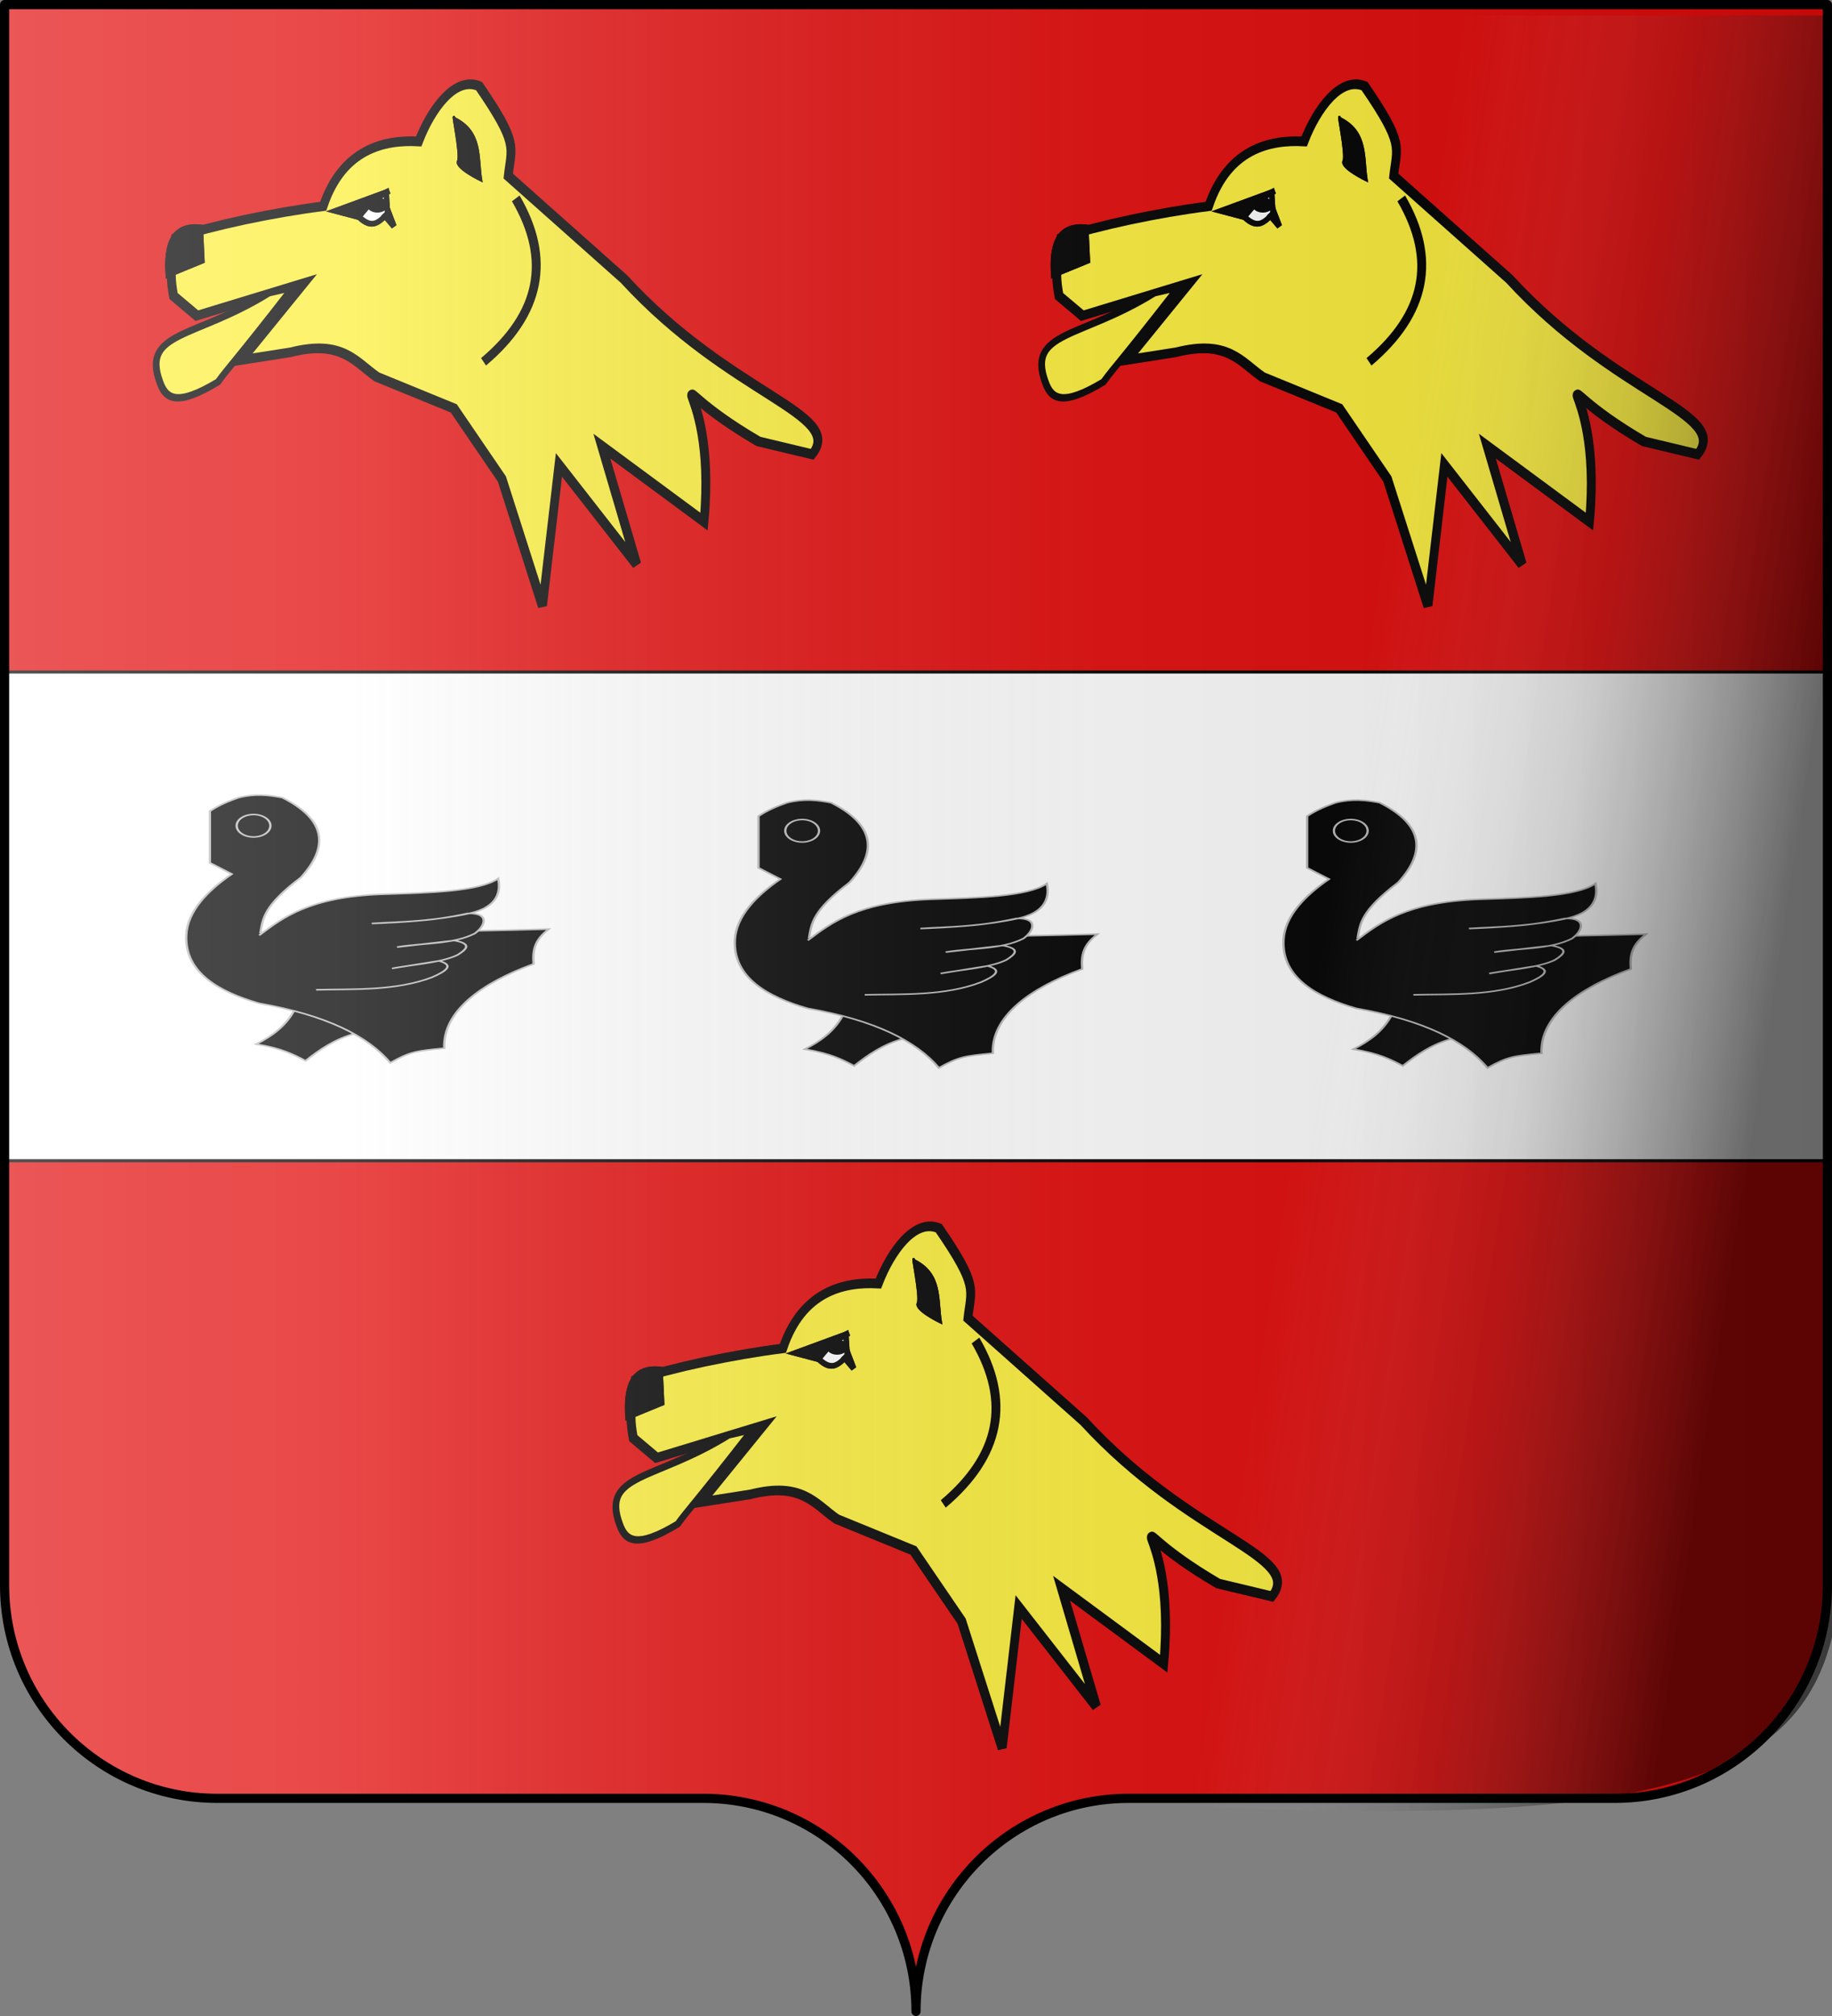 <?xml version="1.0" encoding="UTF-8" standalone="no"?>
<svg
   xmlns:dc="http://purl.org/dc/elements/1.1/"
   xmlns:cc="http://web.resource.org/cc/"
   xmlns:rdf="http://www.w3.org/1999/02/22-rdf-syntax-ns#"
   xmlns:svg="http://www.w3.org/2000/svg"
   xmlns="http://www.w3.org/2000/svg"
   xmlns:xlink="http://www.w3.org/1999/xlink"
   xmlns:sodipodi="http://sodipodi.sourceforge.net/DTD/sodipodi-0.dtd"
   xmlns:inkscape="http://www.inkscape.org/namespaces/inkscape"
   height="660"
   width="600"
   version="1.0"
   id="svg2"
   sodipodi:version="0.32"
   inkscape:version="0.45.1"
   sodipodi:docname="CoA_fr_Les_Champs_Géraux.svg"
   sodipodi:docbase="H:\001_Inkscape"
   inkscape:output_extension="org.inkscape.output.svg.inkscape">
  <rect width="100%" height="100%" fill="#808080" stroke="none"/>
  <sodipodi:namedview
     inkscape:window-height="746"
     inkscape:window-width="1024"
     inkscape:pageshadow="2"
     inkscape:pageopacity="0.0"
     guidetolerance="10.0"
     gridtolerance="10.0"
     objecttolerance="10.0"
     borderopacity="1.0"
     bordercolor="#666666"
     pagecolor="#ffffff"
     id="base"
     showgrid="true"
     height="660px"
     inkscape:zoom="0.83333333"
     inkscape:cx="308.37925"
     inkscape:cy="319.2025"
     inkscape:window-x="0"
     inkscape:window-y="0"
     inkscape:current-layer="layer2" />
  <desc
     id="desc4">Flag of Canton of Valais (Wallis)</desc>
  <defs
     id="defs6">
    <linearGradient
       id="linearGradient2893">
      <stop
         style="stop-color:white;stop-opacity:0.314;"
         offset="0"
         id="stop2895" />
      <stop
         id="stop2897"
         offset="0.19"
         style="stop-color:white;stop-opacity:0.251;" />
      <stop
         style="stop-color:#6b6b6b;stop-opacity:0.125;"
         offset="0.6"
         id="stop2901" />
      <stop
         style="stop-color:black;stop-opacity:0.125;"
         offset="1"
         id="stop2899" />
    </linearGradient>
    <radialGradient
       inkscape:collect="always"
       xlink:href="#linearGradient2893"
       id="radialGradient2883"
       cx="203.198"
       cy="218.01"
       fx="203.198"
       fy="218.01"
       r="300"
       gradientTransform="matrix(1.36,0,0,1.355,-79.528,-87.645)"
       gradientUnits="userSpaceOnUse" />
    <linearGradient
       id="linearGradient2955">
      <stop
         style="stop-color:white;stop-opacity:0;"
         offset="0"
         id="stop2965" />
      <stop
         style="stop-color:black;stop-opacity:0.646;"
         offset="1"
         id="stop2959" />
    </linearGradient>
    <radialGradient
       inkscape:collect="always"
       xlink:href="#linearGradient2955"
       id="radialGradient2961"
       cx="225.524"
       cy="218.901"
       fx="225.524"
       fy="218.901"
       r="300"
       gradientTransform="matrix(-4.167939e-4,2.183,-1.884,-3.599562e-4,615.597,-289.121)"
       gradientUnits="userSpaceOnUse" />
    <polygon
       id="star"
       transform="scale(53,53)"
       points="0,-1 0.588,0.809 -0.951,-0.309 0.951,-0.309 -0.588,0.809 0,-1 " />
    <clipPath
       id="clip">
      <path
         d="M 0,-200 L 0,600 L 300,600 L 300,-200 L 0,-200 z "
         id="path10" />
    </clipPath>
    <radialGradient
       inkscape:collect="always"
       xlink:href="#linearGradient2955"
       id="radialGradient1911"
       gradientUnits="userSpaceOnUse"
       gradientTransform="matrix(-4.167939e-4,2.183,-1.884,-3.599562e-4,1395.597,-309.121)"
       cx="225.524"
       cy="218.901"
       fx="225.524"
       fy="218.901"
       r="300" />
    <radialGradient
       inkscape:collect="always"
       xlink:href="#linearGradient2955"
       id="radialGradient2928"
       cx="-483.508"
       cy="153.928"
       fx="-483.508"
       fy="153.928"
       r="300"
       gradientTransform="matrix(0,2.342,-2.291,0,562.913,1323.77)"
       gradientUnits="userSpaceOnUse" />
    <linearGradient
       id="linearGradient2263">
      <stop
         style="stop-color:white;stop-opacity:0;"
         offset="0"
         id="stop2265" />
      <stop
         id="stop2269"
         offset="0.5"
         style="stop-color:#ffffff;stop-opacity:0;" />
      <stop
         style="stop-color:#3f3f3f;stop-opacity:0.151;"
         offset="0.75"
         id="stop2271" />
      <stop
         style="stop-color:#000000;stop-opacity:0.539;"
         offset="1"
         id="stop2267" />
    </linearGradient>
    <linearGradient
       gradientTransform="translate(-1.4285715e-6,0)"
       gradientUnits="userSpaceOnUse"
       y2="381.5"
       x2="605.743"
       y1="381.5"
       x1="5.743"
       id="linearGradient5201"
       xlink:href="#linearGradient2263"
       inkscape:collect="always" />
    <linearGradient
       id="linearGradient5191">
      <stop
         style="stop-color:white;stop-opacity:0;"
         offset="0"
         id="stop5193" />
      <stop
         id="stop5195"
         offset="0.5"
         style="stop-color:#ffffff;stop-opacity:0;" />
      <stop
         style="stop-color:#3f3f3f;stop-opacity:0.151;"
         offset="0.75"
         id="stop5197" />
      <stop
         style="stop-color:#000000;stop-opacity:0.539;"
         offset="1"
         id="stop5199" />
    </linearGradient>
    <linearGradient
       inkscape:collect="always"
       xlink:href="#linearGradient2263"
       id="linearGradient5207"
       gradientUnits="userSpaceOnUse"
       gradientTransform="matrix(1.009,0,0,1.368,934.487,214.775)"
       x1="-216.275"
       y1="230.604"
       x2="310.082"
       y2="340.952" />
    <linearGradient
       inkscape:collect="always"
       xlink:href="#linearGradient2893"
       id="linearGradient5209"
       x1="1.5"
       y1="330"
       x2="598.5"
       y2="330"
       gradientUnits="userSpaceOnUse" />
    <linearGradient
       gradientTransform="translate(-1.4285715e-6,0)"
       gradientUnits="userSpaceOnUse"
       y2="381.5"
       x2="605.743"
       y1="381.5"
       x1="5.743"
       id="linearGradient5233"
       xlink:href="#linearGradient2263"
       inkscape:collect="always" />
    <linearGradient
       id="linearGradient5223">
      <stop
         style="stop-color:white;stop-opacity:0;"
         offset="0"
         id="stop5225" />
      <stop
         id="stop5227"
         offset="0.5"
         style="stop-color:#ffffff;stop-opacity:0;" />
      <stop
         style="stop-color:#3f3f3f;stop-opacity:0.151;"
         offset="0.75"
         id="stop5229" />
      <stop
         style="stop-color:#000000;stop-opacity:0.539;"
         offset="1"
         id="stop5231" />
    </linearGradient>
    <linearGradient
       inkscape:collect="always"
       xlink:href="#linearGradient2263"
       id="linearGradient5239"
       gradientUnits="userSpaceOnUse"
       gradientTransform="matrix(1.009,0,0,1.414,328.638,98.872)"
       x1="5.743"
       y1="381.5"
       x2="297.13"
       y2="431.059" />
  </defs>
  <g
     inkscape:groupmode="layer"
     id="layer1"
     inkscape:label="Fond écu"
     sodipodi:insensitive="true">
    <path
       id="path2014"
       style="fill:#e20909;fill-opacity:1;fill-rule:nonzero;stroke:none;stroke-width:5;stroke-linecap:round;stroke-linejoin:round;stroke-miterlimit:4;stroke-dashoffset:0;stroke-opacity:1"
       d="M 300,658.499 C 300,619.995 331.203,588.746 369.65,588.746 C 408.097,588.746 490.403,588.746 528.85,588.746 C 567.297,588.746 598.5,557.496 598.5,518.992 L 598.5,1.5 L 1.5,1.5 L 1.5,518.992 C 1.5,557.496 32.703,588.746 71.15,588.746 C 109.597,588.746 191.903,588.746 230.35,588.746 C 268.797,588.746 300,619.995 300,658.499 z "
       sodipodi:nodetypes="cssccccssc" />
    <g
       id="g3204"
       inkscape:label="Calque 1"
       transform="matrix(0.996,0,0,1,-763.46,-297.88)"
       style="fill:#ffffff;fill-opacity:1">
      <g
         id="g2567"
         style="fill:#ffffff;fill-opacity:1;stroke:none;display:inline"
         transform="matrix(3.282,0,0,1.77,2256.67,437.874)">
        <g
           transform="matrix(0.306,0,0,0.569,-648.702,23.899)"
           style="fill:#ffffff;fill-opacity:1;stroke:none;display:inline"
           id="g3043">
          <rect
             width="596.466"
             height="179.009"
             x="1.532"
             y="2.114"
             style="opacity:1;fill:#ffffff;fill-opacity:1;fill-rule:nonzero;stroke:none;stroke-width:2.99;stroke-miterlimit:4;stroke-dasharray:none;stroke-opacity:1"
             id="rect3045" />
        </g>
      </g>
    </g>
  </g>
  <g
     inkscape:groupmode="layer"
     id="layer5"
     inkscape:label="Pièce"
     sodipodi:insensitive="true">
    <path
       style="fill:#ffffff;fill-opacity:1;fill-rule:evenodd;stroke:#000000;stroke-width:1px;stroke-linecap:butt;stroke-linejoin:miter;stroke-opacity:1"
       d="M 0.5,220 L 600,220 L 600,380 L 0.5,380 L 0.5,220 z "
       id="path8604" />
  </g>
  <g
     inkscape:groupmode="layer"
     id="layer2"
     inkscape:label="Meubles"
     sodipodi:insensitive="true">
    <g
       id="g9608">
      <g
         style="fill:#000000;fill-opacity:1;stroke:#bababa;stroke-width:1;stroke-miterlimit:4;stroke-dasharray:none;stroke-opacity:1"
         transform="matrix(0.758,0,0,0.505,237.209,260.108)"
         id="g9577">
        <g
           id="g5507"
           style="fill:#000000;fill-opacity:1;stroke:#bababa;stroke-width:0.95;stroke-miterlimit:4;stroke-dasharray:none;stroke-opacity:1;display:inline"
           transform="matrix(1.053,0,0,1.053,202.733,-149.892)">
          <path
             id="path4610"
             style="fill:#000000;fill-opacity:1;fill-rule:evenodd;stroke:#bababa;stroke-width:0.95;stroke-linecap:butt;stroke-linejoin:miter;stroke-miterlimit:4;stroke-dasharray:none;stroke-opacity:1"
             d="M -143.977,278.607 C -147.544,288.266 -153.145,294.367 -159.506,299.137 C -149.13,301.654 -144.122,305.513 -139.239,309.403 C -133.405,302.525 -127.306,295.98 -118.708,292.557 L -118.445,278.87 L -143.977,278.607 z " />
          <path
             id="path1946"
             style="fill:#000000;fill-opacity:1;fill-rule:evenodd;stroke:#bababa;stroke-width:0.95;stroke-linecap:butt;stroke-linejoin:miter;stroke-miterlimit:4;stroke-dasharray:none;stroke-opacity:1"
             d="M -178.483,155.681 C -174.563,151.799 -170.643,149.436 -166.723,147.379 C -159.864,144.79 -154.209,145.812 -148.736,147.379 C -130.859,160.875 -129.497,177.468 -141.126,196.497 C -156.489,213.939 -156.683,221.901 -157.729,230.395 C -120.393,230.402 -82.238,230.136 -39.432,228.319 C -45.276,234.968 -46.123,241.346 -45.659,249.765 C -67.158,261.499 -82.897,278.88 -82.324,301.65 C -93.971,303.321 -96.292,303.774 -104.461,310.643 C -113.768,294.081 -130.68,281.322 -158.421,273.978 C -174.568,266.921 -189.01,255.202 -188.168,231.778 C -187.654,217.466 -179.676,204.894 -169.49,194.421 L -178.483,187.504 L -178.483,155.681 z " />
          <path
             id="path1948"
             style="color:#000000;fill:#000000;fill-opacity:1;fill-rule:nonzero;stroke:#bababa;stroke-width:0.95;stroke-linecap:butt;stroke-linejoin:miter;marker:none;marker-start:none;marker-mid:none;marker-end:none;stroke-miterlimit:4;stroke-dasharray:none;stroke-dashoffset:0;stroke-opacity:1;visibility:visible;display:inline;overflow:visible"
             transform="translate(2,0)"
             d="M -155.654,164.674 C -155.651,168.497 -158.749,171.598 -162.572,171.598 C -166.395,171.598 -169.493,168.497 -169.49,164.674 C -169.493,160.851 -166.395,157.751 -162.572,157.751 C -158.749,157.751 -155.651,160.851 -155.654,164.674 z " />
          <path
             id="path3722"
             style="fill:#000000;fill-opacity:1;fill-rule:evenodd;stroke:#bababa;stroke-width:0.95;stroke-linecap:butt;stroke-linejoin:miter;stroke-miterlimit:4;stroke-dasharray:none;stroke-opacity:1"
             d="M -158.235,232.123 C -148.562,221.179 -137.594,208.506 -107.92,206.874 C -88.319,205.924 -68.194,205.299 -60.186,197.189 C -58.689,207.893 -62.217,215.298 -71.947,218.634 C -85.103,222.894 -98.569,224.058 -112.071,224.86 C -99.888,223.678 -89.399,224.068 -72.639,218.634 C -62.89,218.357 -65.951,227.098 -69.871,231.087 C -78.931,237.878 -91.05,236.716 -101.694,239.388 L -78.173,235.335 C -70.513,237.451 -73.388,240.905 -76.823,244.197 C -83.477,249.04 -94.528,249.953 -103.769,252.532 L -84.531,247.889 C -77.636,250.594 -82.109,254.512 -87.2,257.901 C -102.035,266.424 -119.191,265.149 -134.9,265.676" />
        </g>
      </g>
      <g
         id="g9584"
         transform="matrix(0.758,0,0,0.505,416.89,260.108)"
         style="fill:#000000;fill-opacity:1;stroke:#bababa;stroke-width:1;stroke-miterlimit:4;stroke-dasharray:none;stroke-opacity:1">
        <g
           transform="matrix(1.053,0,0,1.053,202.733,-149.892)"
           style="fill:#000000;fill-opacity:1;stroke:#bababa;stroke-width:0.95;stroke-miterlimit:4;stroke-dasharray:none;stroke-opacity:1;display:inline"
           id="g9586">
          <path
             d="M -143.977,278.607 C -147.544,288.266 -153.145,294.367 -159.506,299.137 C -149.13,301.654 -144.122,305.513 -139.239,309.403 C -133.405,302.525 -127.306,295.98 -118.708,292.557 L -118.445,278.87 L -143.977,278.607 z "
             style="fill:#000000;fill-opacity:1;fill-rule:evenodd;stroke:#bababa;stroke-width:0.95;stroke-linecap:butt;stroke-linejoin:miter;stroke-miterlimit:4;stroke-dasharray:none;stroke-opacity:1"
             id="path9588" />
          <path
             d="M -178.483,155.681 C -174.563,151.799 -170.643,149.436 -166.723,147.379 C -159.864,144.79 -154.209,145.812 -148.736,147.379 C -130.859,160.875 -129.497,177.468 -141.126,196.497 C -156.489,213.939 -156.683,221.901 -157.729,230.395 C -120.393,230.402 -82.238,230.136 -39.432,228.319 C -45.276,234.968 -46.123,241.346 -45.659,249.765 C -67.158,261.499 -82.897,278.88 -82.324,301.65 C -93.971,303.321 -96.292,303.774 -104.461,310.643 C -113.768,294.081 -130.68,281.322 -158.421,273.978 C -174.568,266.921 -189.01,255.202 -188.168,231.778 C -187.654,217.466 -179.676,204.894 -169.49,194.421 L -178.483,187.504 L -178.483,155.681 z "
             style="fill:#000000;fill-opacity:1;fill-rule:evenodd;stroke:#bababa;stroke-width:0.95;stroke-linecap:butt;stroke-linejoin:miter;stroke-miterlimit:4;stroke-dasharray:none;stroke-opacity:1"
             id="path9590" />
          <path
             d="M -155.654,164.674 C -155.651,168.497 -158.749,171.598 -162.572,171.598 C -166.395,171.598 -169.493,168.497 -169.49,164.674 C -169.493,160.851 -166.395,157.751 -162.572,157.751 C -158.749,157.751 -155.651,160.851 -155.654,164.674 z "
             transform="translate(2,0)"
             style="color:#000000;fill:#000000;fill-opacity:1;fill-rule:nonzero;stroke:#bababa;stroke-width:0.95;stroke-linecap:butt;stroke-linejoin:miter;marker:none;marker-start:none;marker-mid:none;marker-end:none;stroke-miterlimit:4;stroke-dasharray:none;stroke-dashoffset:0;stroke-opacity:1;visibility:visible;display:inline;overflow:visible"
             id="path9592" />
          <path
             d="M -158.235,232.123 C -148.562,221.179 -137.594,208.506 -107.92,206.874 C -88.319,205.924 -68.194,205.299 -60.186,197.189 C -58.689,207.893 -62.217,215.298 -71.947,218.634 C -85.103,222.894 -98.569,224.058 -112.071,224.86 C -99.888,223.678 -89.399,224.068 -72.639,218.634 C -62.89,218.357 -65.951,227.098 -69.871,231.087 C -78.931,237.878 -91.05,236.716 -101.694,239.388 L -78.173,235.335 C -70.513,237.451 -73.388,240.905 -76.823,244.197 C -83.477,249.04 -94.528,249.953 -103.769,252.532 L -84.531,247.889 C -77.636,250.594 -82.109,254.512 -87.2,257.901 C -102.035,266.424 -119.191,265.149 -134.9,265.676"
             style="fill:#000000;fill-opacity:1;fill-rule:evenodd;stroke:#bababa;stroke-width:0.95;stroke-linecap:butt;stroke-linejoin:miter;stroke-miterlimit:4;stroke-dasharray:none;stroke-opacity:1"
             id="path9594" />
        </g>
      </g>
      <g
         style="fill:#000000;fill-opacity:1;stroke:#bababa;stroke-width:1;stroke-miterlimit:4;stroke-dasharray:none;stroke-opacity:1"
         transform="matrix(0.758,0,0,0.505,57.529,258.457)"
         id="g9596">
        <g
           id="g9598"
           style="fill:#000000;fill-opacity:1;stroke:#bababa;stroke-width:0.95;stroke-miterlimit:4;stroke-dasharray:none;stroke-opacity:1;display:inline"
           transform="matrix(1.053,0,0,1.053,202.733,-149.892)">
          <path
             id="path9600"
             style="fill:#000000;fill-opacity:1;fill-rule:evenodd;stroke:#bababa;stroke-width:0.95;stroke-linecap:butt;stroke-linejoin:miter;stroke-miterlimit:4;stroke-dasharray:none;stroke-opacity:1"
             d="M -143.977,278.607 C -147.544,288.266 -153.145,294.367 -159.506,299.137 C -149.13,301.654 -144.122,305.513 -139.239,309.403 C -133.405,302.525 -127.306,295.98 -118.708,292.557 L -118.445,278.87 L -143.977,278.607 z " />
          <path
             id="path9602"
             style="fill:#000000;fill-opacity:1;fill-rule:evenodd;stroke:#bababa;stroke-width:0.95;stroke-linecap:butt;stroke-linejoin:miter;stroke-miterlimit:4;stroke-dasharray:none;stroke-opacity:1"
             d="M -178.483,155.681 C -174.563,151.799 -170.643,149.436 -166.723,147.379 C -159.864,144.79 -154.209,145.812 -148.736,147.379 C -130.859,160.875 -129.497,177.468 -141.126,196.497 C -156.489,213.939 -156.683,221.901 -157.729,230.395 C -120.393,230.402 -82.238,230.136 -39.432,228.319 C -45.276,234.968 -46.123,241.346 -45.659,249.765 C -67.158,261.499 -82.897,278.88 -82.324,301.65 C -93.971,303.321 -96.292,303.774 -104.461,310.643 C -113.768,294.081 -130.68,281.322 -158.421,273.978 C -174.568,266.921 -189.01,255.202 -188.168,231.778 C -187.654,217.466 -179.676,204.894 -169.49,194.421 L -178.483,187.504 L -178.483,155.681 z " />
          <path
             id="path9604"
             style="color:#000000;fill:#000000;fill-opacity:1;fill-rule:nonzero;stroke:#bababa;stroke-width:0.95;stroke-linecap:butt;stroke-linejoin:miter;marker:none;marker-start:none;marker-mid:none;marker-end:none;stroke-miterlimit:4;stroke-dasharray:none;stroke-dashoffset:0;stroke-opacity:1;visibility:visible;display:inline;overflow:visible"
             transform="translate(2,0)"
             d="M -155.654,164.674 C -155.651,168.497 -158.749,171.598 -162.572,171.598 C -166.395,171.598 -169.493,168.497 -169.49,164.674 C -169.493,160.851 -166.395,157.751 -162.572,157.751 C -158.749,157.751 -155.651,160.851 -155.654,164.674 z " />
          <path
             id="path9606"
             style="fill:#000000;fill-opacity:1;fill-rule:evenodd;stroke:#bababa;stroke-width:0.95;stroke-linecap:butt;stroke-linejoin:miter;stroke-miterlimit:4;stroke-dasharray:none;stroke-opacity:1"
             d="M -158.235,232.123 C -148.562,221.179 -137.594,208.506 -107.92,206.874 C -88.319,205.924 -68.194,205.299 -60.186,197.189 C -58.689,207.893 -62.217,215.298 -71.947,218.634 C -85.103,222.894 -98.569,224.058 -112.071,224.86 C -99.888,223.678 -89.399,224.068 -72.639,218.634 C -62.89,218.357 -65.951,227.098 -69.871,231.087 C -78.931,237.878 -91.05,236.716 -101.694,239.388 L -78.173,235.335 C -70.513,237.451 -73.388,240.905 -76.823,244.197 C -83.477,249.04 -94.528,249.953 -103.769,252.532 L -84.531,247.889 C -77.636,250.594 -82.109,254.512 -87.2,257.901 C -102.035,266.424 -119.191,265.149 -134.9,265.676" />
        </g>
      </g>
    </g>
    <g
       id="g4457"
       transform="matrix(0.901,0.433,-0.497,1.034,39.124,-25.77)">
      <path
         sodipodi:nodetypes="cccccccccccccccccccccc"
         id="path4459"
         d="M 150.942,17.452 C 147.698,9.503 149.73,8.008 129.586,-2.07 C 121.036,-1.755 118.68,9.845 119.591,19.621 C 109.207,23.378 98.143,30.971 100.592,48.107 C 86.509,56.06 70.905,66.56 61.416,74.513 C 63.993,83.301 66.57,86.569 69.148,89.697 L 78.812,91.866 L 105.873,70.175 L 98.329,97.712 L 111.672,89.697 C 125.031,79.958 132.171,84.178 140.665,85.359 L 167.821,83.943 L 192.056,96.159 L 222.068,123.808 L 206.898,85.476 L 243.996,101.491 L 216.918,75.343 L 257.783,82.12 C 239.753,39.97 217.555,51.606 262.489,54.769 L 280.195,51.431 C 283.919,36.901 248.113,46.464 199.716,29.623 L 150.942,17.452 z "
         style="fill:#fdef3c;fill-opacity:1;fill-rule:evenodd;stroke:#000000;stroke-width:2.832;stroke-linecap:butt;stroke-linejoin:miter;stroke-miterlimit:4;stroke-dasharray:none;stroke-opacity:1" />
      <g
         id="g4461"
         transform="translate(-0.159,-263.657)">
        <path
           style="fill:none;fill-rule:evenodd;stroke:#000000;stroke-width:2.832;stroke-linecap:butt;stroke-linejoin:miter;stroke-miterlimit:4;stroke-dasharray:none;stroke-opacity:1"
           d="M 156.499,285.928 C 175.634,297.176 180.19,312.514 170.167,331.943"
           id="path4463"
           sodipodi:nodetypes="cc" />
        <g
           id="g4465">
          <g
             style="stroke:#000000;stroke-width:1.671;stroke-miterlimit:4;stroke-dasharray:none;stroke-opacity:1"
             transform="matrix(1.034,0,0,1,645.961,521.986)"
             id="g4469">
            <path
               style="fill:#ffffff;fill-opacity:1;fill-rule:evenodd;stroke:#000000;stroke-width:1.671;stroke-linecap:butt;stroke-linejoin:miter;stroke-miterlimit:4;stroke-dasharray:none;stroke-opacity:1"
               d="M -511.249,-221.656 C -513.696,-218.849 -514.37,-216.328 -515.634,-211.917 C -509.96,-210.238 -509.265,-213.081 -507.865,-216.246 L -511.249,-221.656 z "
               id="path4471"
               sodipodi:nodetypes="cccc" />
            <path
               sodipodi:type="arc"
               style="fill:#000000;fill-opacity:1;fill-rule:evenodd;stroke:#000000;stroke-width:4.42;stroke-linecap:butt;stroke-linejoin:miter;stroke-miterlimit:4;stroke-dasharray:none;stroke-opacity:1"
               id="path4473"
               sodipodi:cx="337.30258"
               sodipodi:cy="443.45859"
               sodipodi:rx="5.4228711"
               sodipodi:ry="4.3382969"
               d="M 342.725 443.459 A 5.423 4.338 0 1 1  331.88,443.459 A 5.423 4.338 0 1 1  342.725 443.459 z"
               transform="matrix(0.344,0.101,-0.274,0.335,-506.493,-399.871)" />
            <path
               style="fill:#000000;fill-opacity:1;fill-rule:evenodd;stroke:#000000;stroke-width:1.671;stroke-linecap:butt;stroke-linejoin:miter;stroke-miterlimit:4;stroke-dasharray:none;stroke-opacity:1"
               d="M -515.583,-211.86 L -523.145,-210.56 L -510.514,-222.289 C -512.766,-219.037 -514.542,-217.952 -515.583,-211.86 z "
               id="path4475"
               sodipodi:nodetypes="cccc" />
            <path
               style="fill:#000000;fill-opacity:1;fill-rule:evenodd;stroke:#000000;stroke-width:1.671;stroke-linecap:butt;stroke-linejoin:miter;stroke-miterlimit:4;stroke-dasharray:none;stroke-opacity:1"
               d="M -507.817,-216.782 L -504.304,-213.791 L -508.357,-215.42 L -507.817,-216.782 z "
               id="path4477" />
          </g>
          <path
             sodipodi:nodetypes="cccc"
             id="path4479"
             d="M 67.665,331.961 L 73.185,340.864 L 64.645,349.118 C 59.194,341.003 58.477,334.644 67.665,331.961 z "
             style="fill:#000000;fill-opacity:1;fill-rule:evenodd;stroke:#000000;stroke-width:0.944px;stroke-linecap:butt;stroke-linejoin:miter;stroke-opacity:1" />
          <path
             sodipodi:nodetypes="ccsc"
             id="path4481"
             d="M 127.031,272.917 C 137.243,273.007 139.401,280.216 143.691,285.542 C 143.691,285.542 134.171,285.542 134.171,283.437 C 134.171,281.333 124.651,270.813 127.031,272.917 z "
             style="fill:#000000;fill-opacity:1;fill-rule:evenodd;stroke:#000000;stroke-width:0.729px;stroke-linecap:butt;stroke-linejoin:miter;stroke-opacity:1" />
        </g>
        <g
           id="g4483">
          <path
             style="fill:#fdef3c;fill-opacity:1;fill-rule:evenodd;stroke:#000000;stroke-width:2.146;stroke-linecap:butt;stroke-linejoin:miter;stroke-miterlimit:4;stroke-dasharray:none;stroke-opacity:1"
             d="M 97.053,340.714 C 81.848,361.586 64.686,366.413 77.534,377.252 C 81.529,380.705 85.903,381.553 94.611,369.956 C 95.595,365.08 96.773,362.701 103.306,336.342 L 97.053,340.714 z "
             id="path4485"
             sodipodi:nodetypes="ccccc" />
          <g
             id="g4487"
             transform="matrix(1.034,0,0,1,645.961,521.986)"
             style="stroke:#000000;stroke-width:1.671;stroke-miterlimit:4;stroke-dasharray:none;stroke-opacity:1">
            <path
               sodipodi:nodetypes="cccc"
               id="path4489"
               d="M -511.249,-221.656 C -513.696,-218.849 -514.37,-216.328 -515.634,-211.917 C -509.96,-210.238 -509.265,-213.081 -507.865,-216.246 L -511.249,-221.656 z "
               style="fill:#ffffff;fill-opacity:1;fill-rule:evenodd;stroke:#000000;stroke-width:1.671;stroke-linecap:butt;stroke-linejoin:miter;stroke-miterlimit:4;stroke-dasharray:none;stroke-opacity:1" />
            <path
               transform="matrix(0.344,0.101,-0.274,0.335,-506.493,-399.871)"
               d="M 342.725 443.459 A 5.423 4.338 0 1 1  331.88,443.459 A 5.423 4.338 0 1 1  342.725 443.459 z"
               sodipodi:ry="4.3382969"
               sodipodi:rx="5.4228711"
               sodipodi:cy="443.45859"
               sodipodi:cx="337.30258"
               id="path4491"
               style="fill:#000000;fill-opacity:1;fill-rule:evenodd;stroke:#000000;stroke-width:4.42;stroke-linecap:butt;stroke-linejoin:miter;stroke-miterlimit:4;stroke-dasharray:none;stroke-opacity:1"
               sodipodi:type="arc" />
            <path
               sodipodi:nodetypes="cccc"
               id="path4493"
               d="M -515.583,-211.86 L -523.145,-210.56 L -510.514,-222.289 C -512.766,-219.037 -514.542,-217.952 -515.583,-211.86 z "
               style="fill:#000000;fill-opacity:1;fill-rule:evenodd;stroke:#000000;stroke-width:1.671;stroke-linecap:butt;stroke-linejoin:miter;stroke-miterlimit:4;stroke-dasharray:none;stroke-opacity:1" />
            <path
               id="path4495"
               d="M -507.817,-216.782 L -504.304,-213.791 L -508.357,-215.42 L -507.817,-216.782 z "
               style="fill:#000000;fill-opacity:1;fill-rule:evenodd;stroke:#000000;stroke-width:1.671;stroke-linecap:butt;stroke-linejoin:miter;stroke-miterlimit:4;stroke-dasharray:none;stroke-opacity:1" />
          </g>
          <path
             style="fill:#000000;fill-opacity:1;fill-rule:evenodd;stroke:#000000;stroke-width:0.944px;stroke-linecap:butt;stroke-linejoin:miter;stroke-opacity:1"
             d="M 67.665,331.961 L 73.185,340.864 L 64.645,349.118 C 59.194,341.003 58.477,334.644 67.665,331.961 z "
             id="path4497"
             sodipodi:nodetypes="cccc" />
          <path
             style="fill:#000000;fill-opacity:1;fill-rule:evenodd;stroke:#000000;stroke-width:0.729px;stroke-linecap:butt;stroke-linejoin:miter;stroke-opacity:1"
             d="M 127.031,272.917 C 137.243,273.007 139.401,280.216 143.691,285.542 C 143.691,285.542 134.171,285.542 134.171,283.437 C 134.171,281.333 124.651,270.813 127.031,272.917 z "
             id="path4499"
             sodipodi:nodetypes="ccsc" />
        </g>
      </g>
    </g>
    <g
       transform="matrix(0.901,0.433,-0.497,1.034,329.124,-25.77)"
       id="g9649">
      <path
         style="fill:#fdef3c;fill-opacity:1;fill-rule:evenodd;stroke:#000000;stroke-width:2.832;stroke-linecap:butt;stroke-linejoin:miter;stroke-miterlimit:4;stroke-dasharray:none;stroke-opacity:1"
         d="M 150.942,17.452 C 147.698,9.503 149.73,8.008 129.586,-2.07 C 121.036,-1.755 118.68,9.845 119.591,19.621 C 109.207,23.378 98.143,30.971 100.592,48.107 C 86.509,56.06 70.905,66.56 61.416,74.513 C 63.993,83.301 66.57,86.569 69.148,89.697 L 78.812,91.866 L 105.873,70.175 L 98.329,97.712 L 111.672,89.697 C 125.031,79.958 132.171,84.178 140.665,85.359 L 167.821,83.943 L 192.056,96.159 L 222.068,123.808 L 206.898,85.476 L 243.996,101.491 L 216.918,75.343 L 257.783,82.12 C 239.753,39.97 217.555,51.606 262.489,54.769 L 280.195,51.431 C 283.919,36.901 248.113,46.464 199.716,29.623 L 150.942,17.452 z "
         id="path9651"
         sodipodi:nodetypes="cccccccccccccccccccccc" />
      <g
         transform="translate(-0.159,-263.657)"
         id="g9653">
        <path
           sodipodi:nodetypes="cc"
           id="path9655"
           d="M 156.499,285.928 C 175.634,297.176 180.19,312.514 170.167,331.943"
           style="fill:none;fill-rule:evenodd;stroke:#000000;stroke-width:2.832;stroke-linecap:butt;stroke-linejoin:miter;stroke-miterlimit:4;stroke-dasharray:none;stroke-opacity:1" />
        <g
           id="g9657">
          <g
             id="g9659"
             transform="matrix(1.034,0,0,1,645.961,521.986)"
             style="stroke:#000000;stroke-width:1.671;stroke-miterlimit:4;stroke-dasharray:none;stroke-opacity:1">
            <path
               sodipodi:nodetypes="cccc"
               id="path9661"
               d="M -511.249,-221.656 C -513.696,-218.849 -514.37,-216.328 -515.634,-211.917 C -509.96,-210.238 -509.265,-213.081 -507.865,-216.246 L -511.249,-221.656 z "
               style="fill:#ffffff;fill-opacity:1;fill-rule:evenodd;stroke:#000000;stroke-width:1.671;stroke-linecap:butt;stroke-linejoin:miter;stroke-miterlimit:4;stroke-dasharray:none;stroke-opacity:1" />
            <path
               transform="matrix(0.344,0.101,-0.274,0.335,-506.493,-399.871)"
               d="M 342.725 443.459 A 5.423 4.338 0 1 1  331.88,443.459 A 5.423 4.338 0 1 1  342.725 443.459 z"
               sodipodi:ry="4.3382969"
               sodipodi:rx="5.4228711"
               sodipodi:cy="443.45859"
               sodipodi:cx="337.30258"
               id="path9663"
               style="fill:#000000;fill-opacity:1;fill-rule:evenodd;stroke:#000000;stroke-width:4.42;stroke-linecap:butt;stroke-linejoin:miter;stroke-miterlimit:4;stroke-dasharray:none;stroke-opacity:1"
               sodipodi:type="arc" />
            <path
               sodipodi:nodetypes="cccc"
               id="path9665"
               d="M -515.583,-211.86 L -523.145,-210.56 L -510.514,-222.289 C -512.766,-219.037 -514.542,-217.952 -515.583,-211.86 z "
               style="fill:#000000;fill-opacity:1;fill-rule:evenodd;stroke:#000000;stroke-width:1.671;stroke-linecap:butt;stroke-linejoin:miter;stroke-miterlimit:4;stroke-dasharray:none;stroke-opacity:1" />
            <path
               id="path9667"
               d="M -507.817,-216.782 L -504.304,-213.791 L -508.357,-215.42 L -507.817,-216.782 z "
               style="fill:#000000;fill-opacity:1;fill-rule:evenodd;stroke:#000000;stroke-width:1.671;stroke-linecap:butt;stroke-linejoin:miter;stroke-miterlimit:4;stroke-dasharray:none;stroke-opacity:1" />
          </g>
          <path
             style="fill:#000000;fill-opacity:1;fill-rule:evenodd;stroke:#000000;stroke-width:0.944px;stroke-linecap:butt;stroke-linejoin:miter;stroke-opacity:1"
             d="M 67.665,331.961 L 73.185,340.864 L 64.645,349.118 C 59.194,341.003 58.477,334.644 67.665,331.961 z "
             id="path9669"
             sodipodi:nodetypes="cccc" />
          <path
             style="fill:#000000;fill-opacity:1;fill-rule:evenodd;stroke:#000000;stroke-width:0.729px;stroke-linecap:butt;stroke-linejoin:miter;stroke-opacity:1"
             d="M 127.031,272.917 C 137.243,273.007 139.401,280.216 143.691,285.542 C 143.691,285.542 134.171,285.542 134.171,283.437 C 134.171,281.333 124.651,270.813 127.031,272.917 z "
             id="path9671"
             sodipodi:nodetypes="ccsc" />
        </g>
        <g
           id="g9673">
          <path
             sodipodi:nodetypes="ccccc"
             id="path9675"
             d="M 97.053,340.714 C 81.848,361.586 64.686,366.413 77.534,377.252 C 81.529,380.705 85.903,381.553 94.611,369.956 C 95.595,365.08 96.773,362.701 103.306,336.342 L 97.053,340.714 z "
             style="fill:#fdef3c;fill-opacity:1;fill-rule:evenodd;stroke:#000000;stroke-width:2.146;stroke-linecap:butt;stroke-linejoin:miter;stroke-miterlimit:4;stroke-dasharray:none;stroke-opacity:1" />
          <g
             style="stroke:#000000;stroke-width:1.671;stroke-miterlimit:4;stroke-dasharray:none;stroke-opacity:1"
             transform="matrix(1.034,0,0,1,645.961,521.986)"
             id="g9677">
            <path
               style="fill:#ffffff;fill-opacity:1;fill-rule:evenodd;stroke:#000000;stroke-width:1.671;stroke-linecap:butt;stroke-linejoin:miter;stroke-miterlimit:4;stroke-dasharray:none;stroke-opacity:1"
               d="M -511.249,-221.656 C -513.696,-218.849 -514.37,-216.328 -515.634,-211.917 C -509.96,-210.238 -509.265,-213.081 -507.865,-216.246 L -511.249,-221.656 z "
               id="path9679"
               sodipodi:nodetypes="cccc" />
            <path
               sodipodi:type="arc"
               style="fill:#000000;fill-opacity:1;fill-rule:evenodd;stroke:#000000;stroke-width:4.42;stroke-linecap:butt;stroke-linejoin:miter;stroke-miterlimit:4;stroke-dasharray:none;stroke-opacity:1"
               id="path9681"
               sodipodi:cx="337.30258"
               sodipodi:cy="443.45859"
               sodipodi:rx="5.4228711"
               sodipodi:ry="4.3382969"
               d="M 342.725 443.459 A 5.423 4.338 0 1 1  331.88,443.459 A 5.423 4.338 0 1 1  342.725 443.459 z"
               transform="matrix(0.344,0.101,-0.274,0.335,-506.493,-399.871)" />
            <path
               style="fill:#000000;fill-opacity:1;fill-rule:evenodd;stroke:#000000;stroke-width:1.671;stroke-linecap:butt;stroke-linejoin:miter;stroke-miterlimit:4;stroke-dasharray:none;stroke-opacity:1"
               d="M -515.583,-211.86 L -523.145,-210.56 L -510.514,-222.289 C -512.766,-219.037 -514.542,-217.952 -515.583,-211.86 z "
               id="path9683"
               sodipodi:nodetypes="cccc" />
            <path
               style="fill:#000000;fill-opacity:1;fill-rule:evenodd;stroke:#000000;stroke-width:1.671;stroke-linecap:butt;stroke-linejoin:miter;stroke-miterlimit:4;stroke-dasharray:none;stroke-opacity:1"
               d="M -507.817,-216.782 L -504.304,-213.791 L -508.357,-215.42 L -507.817,-216.782 z "
               id="path9685" />
          </g>
          <path
             sodipodi:nodetypes="cccc"
             id="path9687"
             d="M 67.665,331.961 L 73.185,340.864 L 64.645,349.118 C 59.194,341.003 58.477,334.644 67.665,331.961 z "
             style="fill:#000000;fill-opacity:1;fill-rule:evenodd;stroke:#000000;stroke-width:0.944px;stroke-linecap:butt;stroke-linejoin:miter;stroke-opacity:1" />
          <path
             sodipodi:nodetypes="ccsc"
             id="path9689"
             d="M 127.031,272.917 C 137.243,273.007 139.401,280.216 143.691,285.542 C 143.691,285.542 134.171,285.542 134.171,283.437 C 134.171,281.333 124.651,270.813 127.031,272.917 z "
             style="fill:#000000;fill-opacity:1;fill-rule:evenodd;stroke:#000000;stroke-width:0.729px;stroke-linecap:butt;stroke-linejoin:miter;stroke-opacity:1" />
        </g>
      </g>
    </g>
    <g
       id="g9691"
       transform="matrix(0.901,0.433,-0.497,1.034,189.684,348.137)">
      <path
         sodipodi:nodetypes="cccccccccccccccccccccc"
         id="path9693"
         d="M 150.942,17.452 C 147.698,9.503 149.73,8.008 129.586,-2.07 C 121.036,-1.755 118.68,9.845 119.591,19.621 C 109.207,23.378 98.143,30.971 100.592,48.107 C 86.509,56.06 70.905,66.56 61.416,74.513 C 63.993,83.301 66.57,86.569 69.148,89.697 L 78.812,91.866 L 105.873,70.175 L 98.329,97.712 L 111.672,89.697 C 125.031,79.958 132.171,84.178 140.665,85.359 L 167.821,83.943 L 192.056,96.159 L 222.068,123.808 L 206.898,85.476 L 243.996,101.491 L 216.918,75.343 L 257.783,82.12 C 239.753,39.97 217.555,51.606 262.489,54.769 L 280.195,51.431 C 283.919,36.901 248.113,46.464 199.716,29.623 L 150.942,17.452 z "
         style="fill:#fdef3c;fill-opacity:1;fill-rule:evenodd;stroke:#000000;stroke-width:2.832;stroke-linecap:butt;stroke-linejoin:miter;stroke-miterlimit:4;stroke-dasharray:none;stroke-opacity:1" />
      <g
         id="g9695"
         transform="translate(-0.159,-263.657)">
        <path
           style="fill:none;fill-rule:evenodd;stroke:#000000;stroke-width:2.832;stroke-linecap:butt;stroke-linejoin:miter;stroke-miterlimit:4;stroke-dasharray:none;stroke-opacity:1"
           d="M 156.499,285.928 C 175.634,297.176 180.19,312.514 170.167,331.943"
           id="path9697"
           sodipodi:nodetypes="cc" />
        <g
           id="g9699">
          <g
             style="stroke:#000000;stroke-width:1.671;stroke-miterlimit:4;stroke-dasharray:none;stroke-opacity:1"
             transform="matrix(1.034,0,0,1,645.961,521.986)"
             id="g9701">
            <path
               style="fill:#ffffff;fill-opacity:1;fill-rule:evenodd;stroke:#000000;stroke-width:1.671;stroke-linecap:butt;stroke-linejoin:miter;stroke-miterlimit:4;stroke-dasharray:none;stroke-opacity:1"
               d="M -511.249,-221.656 C -513.696,-218.849 -514.37,-216.328 -515.634,-211.917 C -509.96,-210.238 -509.265,-213.081 -507.865,-216.246 L -511.249,-221.656 z "
               id="path9703"
               sodipodi:nodetypes="cccc" />
            <path
               sodipodi:type="arc"
               style="fill:#000000;fill-opacity:1;fill-rule:evenodd;stroke:#000000;stroke-width:4.42;stroke-linecap:butt;stroke-linejoin:miter;stroke-miterlimit:4;stroke-dasharray:none;stroke-opacity:1"
               id="path9705"
               sodipodi:cx="337.30258"
               sodipodi:cy="443.45859"
               sodipodi:rx="5.4228711"
               sodipodi:ry="4.3382969"
               d="M 342.725 443.459 A 5.423 4.338 0 1 1  331.88,443.459 A 5.423 4.338 0 1 1  342.725 443.459 z"
               transform="matrix(0.344,0.101,-0.274,0.335,-506.493,-399.871)" />
            <path
               style="fill:#000000;fill-opacity:1;fill-rule:evenodd;stroke:#000000;stroke-width:1.671;stroke-linecap:butt;stroke-linejoin:miter;stroke-miterlimit:4;stroke-dasharray:none;stroke-opacity:1"
               d="M -515.583,-211.86 L -523.145,-210.56 L -510.514,-222.289 C -512.766,-219.037 -514.542,-217.952 -515.583,-211.86 z "
               id="path9707"
               sodipodi:nodetypes="cccc" />
            <path
               style="fill:#000000;fill-opacity:1;fill-rule:evenodd;stroke:#000000;stroke-width:1.671;stroke-linecap:butt;stroke-linejoin:miter;stroke-miterlimit:4;stroke-dasharray:none;stroke-opacity:1"
               d="M -507.817,-216.782 L -504.304,-213.791 L -508.357,-215.42 L -507.817,-216.782 z "
               id="path9709" />
          </g>
          <path
             sodipodi:nodetypes="cccc"
             id="path9711"
             d="M 67.665,331.961 L 73.185,340.864 L 64.645,349.118 C 59.194,341.003 58.477,334.644 67.665,331.961 z "
             style="fill:#000000;fill-opacity:1;fill-rule:evenodd;stroke:#000000;stroke-width:0.944px;stroke-linecap:butt;stroke-linejoin:miter;stroke-opacity:1" />
          <path
             sodipodi:nodetypes="ccsc"
             id="path9713"
             d="M 127.031,272.917 C 137.243,273.007 139.401,280.216 143.691,285.542 C 143.691,285.542 134.171,285.542 134.171,283.437 C 134.171,281.333 124.651,270.813 127.031,272.917 z "
             style="fill:#000000;fill-opacity:1;fill-rule:evenodd;stroke:#000000;stroke-width:0.729px;stroke-linecap:butt;stroke-linejoin:miter;stroke-opacity:1" />
        </g>
        <g
           id="g9715">
          <path
             style="fill:#fdef3c;fill-opacity:1;fill-rule:evenodd;stroke:#000000;stroke-width:2.146;stroke-linecap:butt;stroke-linejoin:miter;stroke-miterlimit:4;stroke-dasharray:none;stroke-opacity:1"
             d="M 97.053,340.714 C 81.848,361.586 64.686,366.413 77.534,377.252 C 81.529,380.705 85.903,381.553 94.611,369.956 C 95.595,365.08 96.773,362.701 103.306,336.342 L 97.053,340.714 z "
             id="path9717"
             sodipodi:nodetypes="ccccc" />
          <g
             id="g9719"
             transform="matrix(1.034,0,0,1,645.961,521.986)"
             style="stroke:#000000;stroke-width:1.671;stroke-miterlimit:4;stroke-dasharray:none;stroke-opacity:1">
            <path
               sodipodi:nodetypes="cccc"
               id="path9721"
               d="M -511.249,-221.656 C -513.696,-218.849 -514.37,-216.328 -515.634,-211.917 C -509.96,-210.238 -509.265,-213.081 -507.865,-216.246 L -511.249,-221.656 z "
               style="fill:#ffffff;fill-opacity:1;fill-rule:evenodd;stroke:#000000;stroke-width:1.671;stroke-linecap:butt;stroke-linejoin:miter;stroke-miterlimit:4;stroke-dasharray:none;stroke-opacity:1" />
            <path
               transform="matrix(0.344,0.101,-0.274,0.335,-506.493,-399.871)"
               d="M 342.725 443.459 A 5.423 4.338 0 1 1  331.88,443.459 A 5.423 4.338 0 1 1  342.725 443.459 z"
               sodipodi:ry="4.3382969"
               sodipodi:rx="5.4228711"
               sodipodi:cy="443.45859"
               sodipodi:cx="337.30258"
               id="path9723"
               style="fill:#000000;fill-opacity:1;fill-rule:evenodd;stroke:#000000;stroke-width:4.42;stroke-linecap:butt;stroke-linejoin:miter;stroke-miterlimit:4;stroke-dasharray:none;stroke-opacity:1"
               sodipodi:type="arc" />
            <path
               sodipodi:nodetypes="cccc"
               id="path9725"
               d="M -515.583,-211.86 L -523.145,-210.56 L -510.514,-222.289 C -512.766,-219.037 -514.542,-217.952 -515.583,-211.86 z "
               style="fill:#000000;fill-opacity:1;fill-rule:evenodd;stroke:#000000;stroke-width:1.671;stroke-linecap:butt;stroke-linejoin:miter;stroke-miterlimit:4;stroke-dasharray:none;stroke-opacity:1" />
            <path
               id="path9727"
               d="M -507.817,-216.782 L -504.304,-213.791 L -508.357,-215.42 L -507.817,-216.782 z "
               style="fill:#000000;fill-opacity:1;fill-rule:evenodd;stroke:#000000;stroke-width:1.671;stroke-linecap:butt;stroke-linejoin:miter;stroke-miterlimit:4;stroke-dasharray:none;stroke-opacity:1" />
          </g>
          <path
             style="fill:#000000;fill-opacity:1;fill-rule:evenodd;stroke:#000000;stroke-width:0.944px;stroke-linecap:butt;stroke-linejoin:miter;stroke-opacity:1"
             d="M 67.665,331.961 L 73.185,340.864 L 64.645,349.118 C 59.194,341.003 58.477,334.644 67.665,331.961 z "
             id="path9729"
             sodipodi:nodetypes="cccc" />
          <path
             style="fill:#000000;fill-opacity:1;fill-rule:evenodd;stroke:#000000;stroke-width:0.729px;stroke-linecap:butt;stroke-linejoin:miter;stroke-opacity:1"
             d="M 127.031,272.917 C 137.243,273.007 139.401,280.216 143.691,285.542 C 143.691,285.542 134.171,285.542 134.171,283.437 C 134.171,281.333 124.651,270.813 127.031,272.917 z "
             id="path9731"
             sodipodi:nodetypes="ccsc" />
        </g>
      </g>
    </g>
  </g>
  <g
     inkscape:groupmode="layer"
     id="layer3"
     inkscape:label="Reflet final"
     sodipodi:insensitive="true">
    <path
       id="path2875"
       style="fill:url(#linearGradient5209);fill-opacity:1;fill-rule:evenodd;stroke:none;stroke-width:3;stroke-linecap:butt;stroke-linejoin:miter;stroke-miterlimit:4;stroke-dasharray:none;stroke-opacity:1"
       d="M 1.5,1.5 L 1.5,518.991 C 1.5,557.496 32.703,588.746 71.15,588.746 C 109.597,588.746 191.903,588.746 230.35,588.746 C 268.797,588.745 300,619.996 300,658.5 C 300,619.996 331.203,588.746 369.65,588.746 C 408.097,588.745 490.403,588.746 528.85,588.746 C 567.297,588.746 598.5,557.496 598.5,518.991 L 598.5,1.5 L 1.5,1.5 z " />
    <g
       id="g5203"
       inkscape:label="Calque 1"
       transform="matrix(1,0,0,0.826,-682.613,-141.976)">
      <path
         id="path5205"
         d="M 77.143,60.934 L 77.143,519.802 C 77.143,686.112 384.557,777.779 550.243,777.779 C 715.928,777.779 677.143,686.112 677.143,519.802 L 677.143,60.934 L 77.143,60.934 z "
         style="opacity:1;fill:url(#linearGradient5207);fill-opacity:1;stroke:none"
         sodipodi:nodetypes="ccsccc" />
    </g>
    <g
       id="g5235"
       inkscape:label="Calque 1"
       transform="matrix(1,0,0,0.799,-76.764,-43.611)">
      <path
         id="path5237"
         d="M 77.143,60.934 L 77.143,519.802 C 77.143,686.112 227.158,774.205 392.416,789.075 C 746.475,820.934 672.052,756.2 677.143,519.802 L 677.143,60.934 L 77.143,60.934 z "
         style="opacity:1;fill:url(#linearGradient5239);fill-opacity:1;stroke:none"
         sodipodi:nodetypes="ccsccc" />
    </g>
  </g>
  <g
     inkscape:groupmode="layer"
     id="layer4"
     inkscape:label="Contour final"
     sodipodi:insensitive="true">
    <path
       id="path1572"
       style="fill:none;fill-opacity:1;fill-rule:nonzero;stroke:black;stroke-width:3;stroke-linecap:round;stroke-linejoin:round;stroke-miterlimit:4;stroke-dasharray:none;stroke-dashoffset:0;stroke-opacity:1"
       d="M 300,658.5 C 300,619.996 331.203,588.746 369.65,588.746 C 408.097,588.746 490.403,588.746 528.85,588.746 C 567.297,588.746 598.5,557.497 598.5,518.993 L 598.5,1.5 L 1.5,1.5 L 1.5,518.993 C 1.5,557.497 32.703,588.746 71.15,588.746 C 109.597,588.746 191.903,588.746 230.35,588.746 C 268.797,588.746 300,619.996 300,658.5 z "
       sodipodi:nodetypes="cssccccssc" />
  </g>
</svg>
